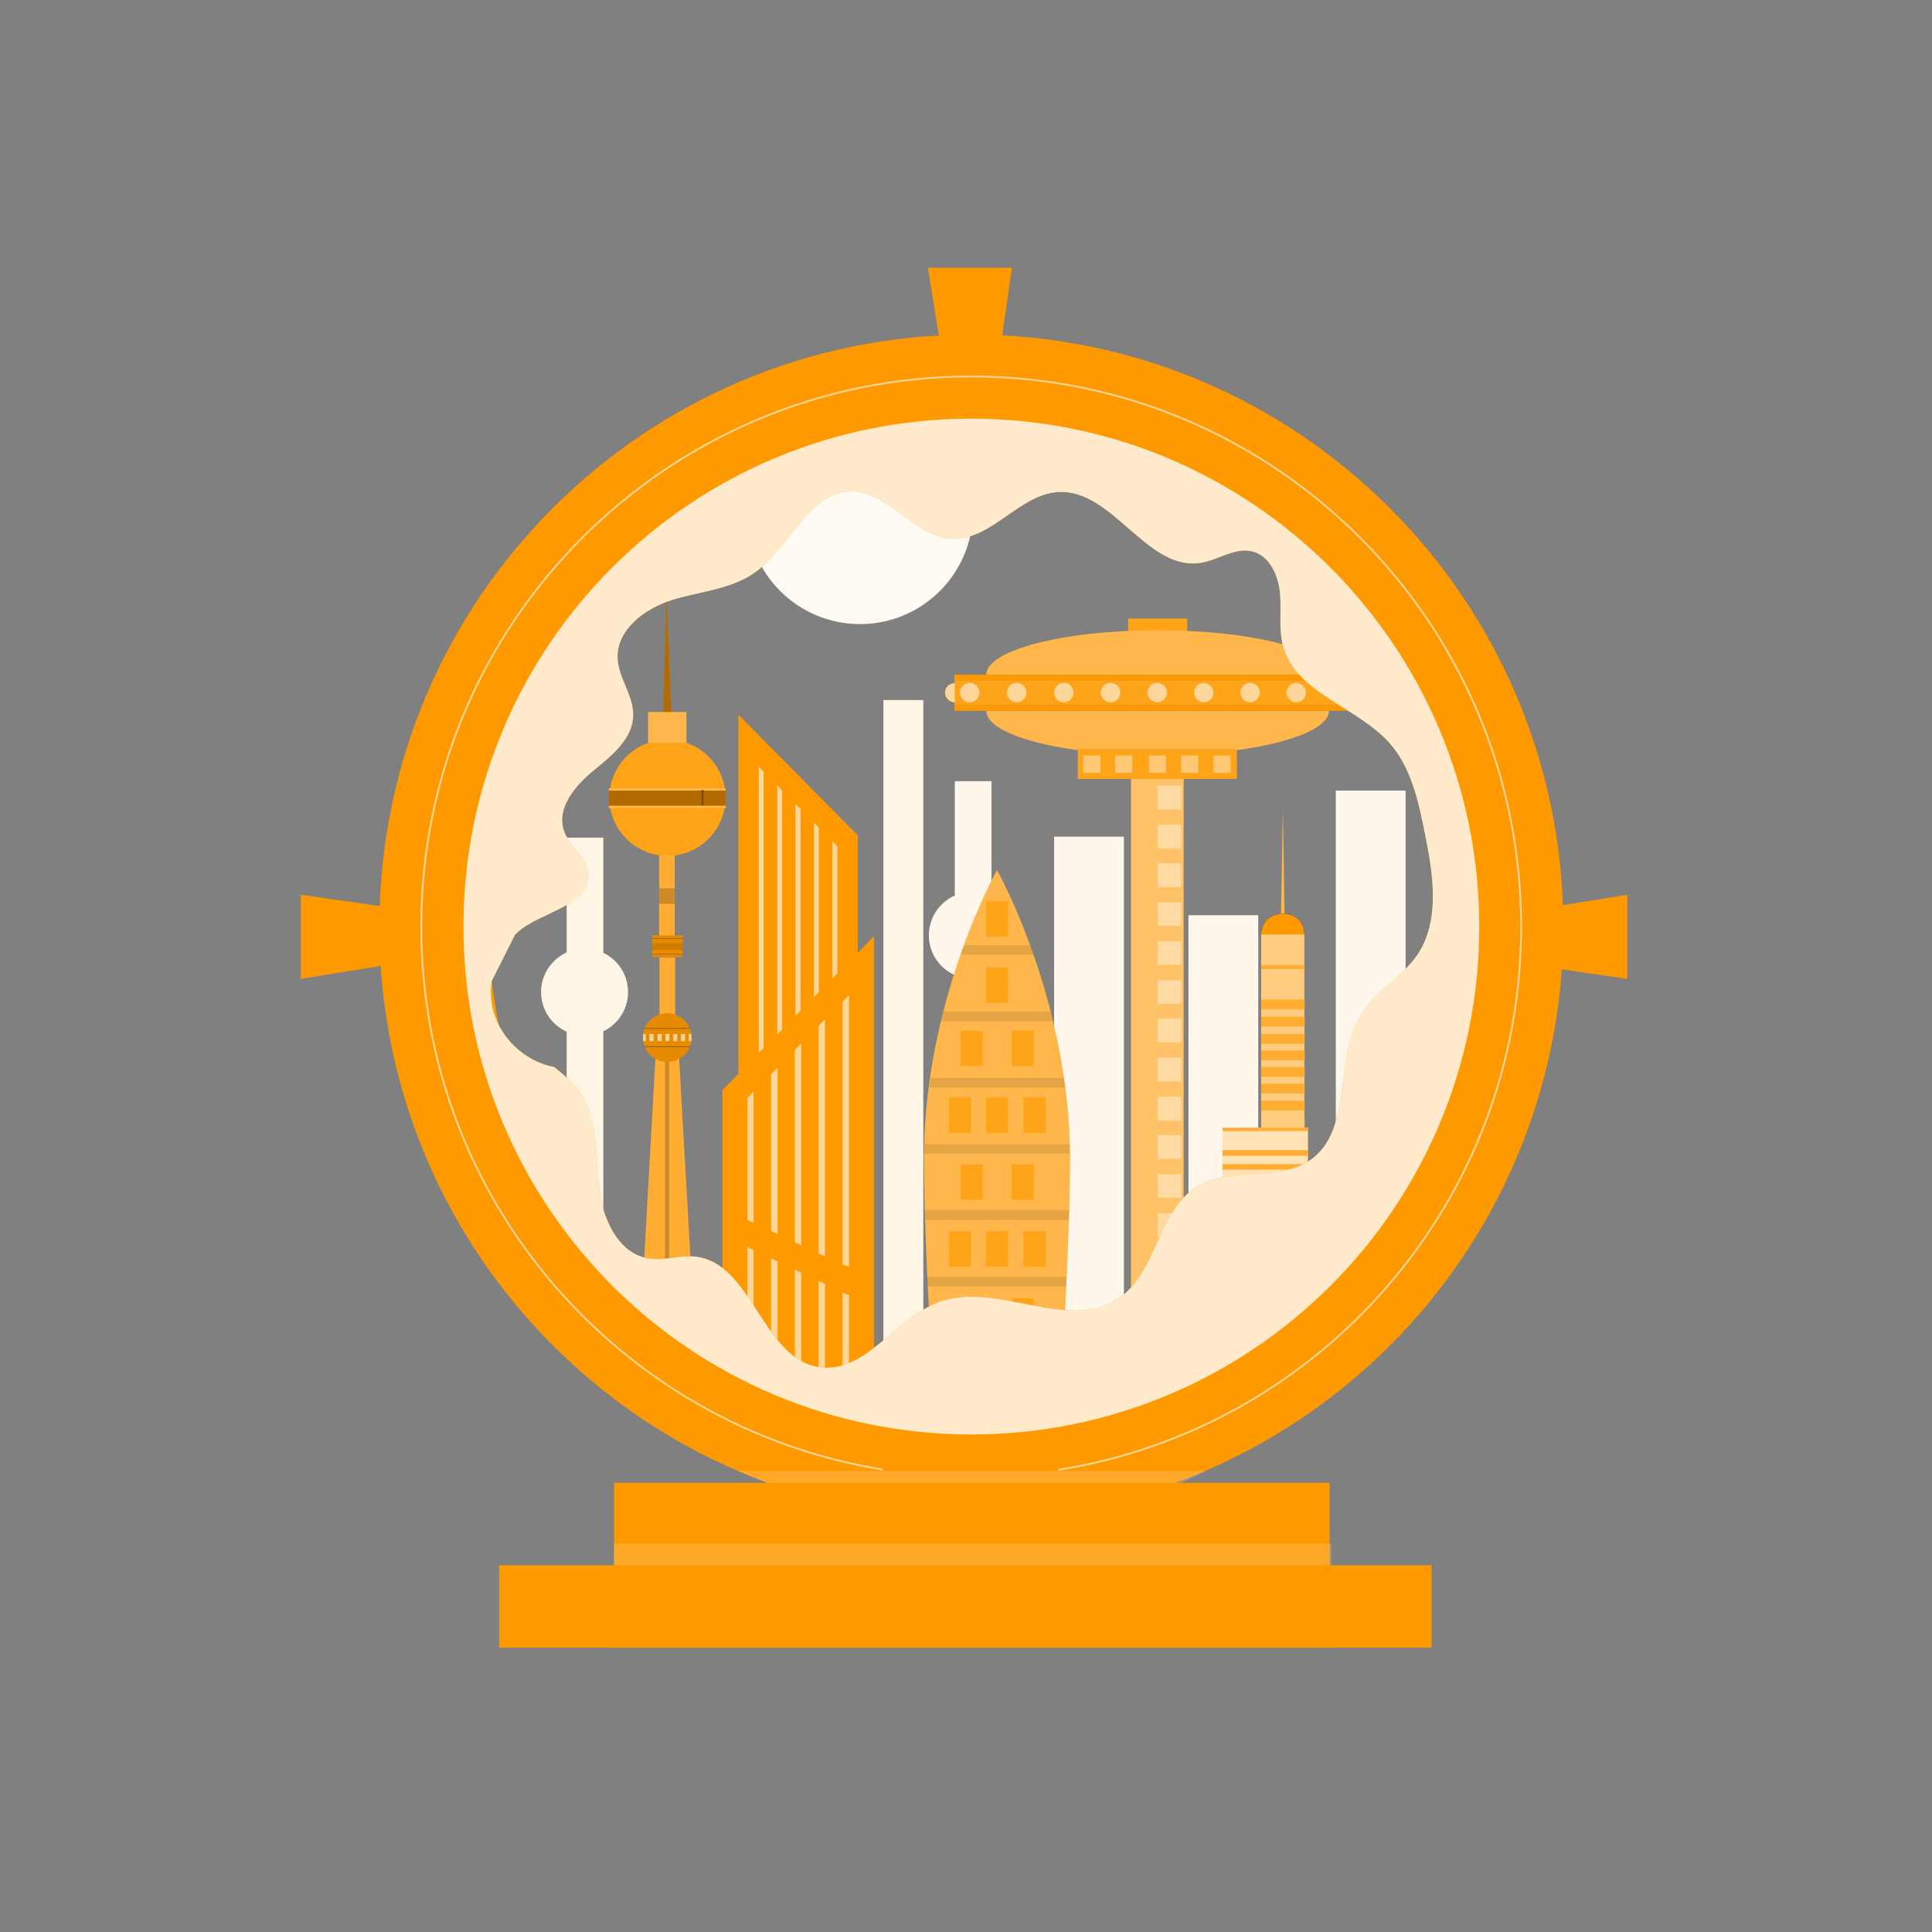 <?xml version="1.0" encoding="utf-8"?>
<!-- Generator: Adobe Illustrator 27.6.1, SVG Export Plug-In . SVG Version: 6.00 Build 0)  -->
<svg version="1.1" id="_圖層_1" xmlns="http://www.w3.org/2000/svg" xmlns:xlink="http://www.w3.org/1999/xlink" x="0px" y="0px"
	 viewBox="0 0 595.3 595.3" style="enable-background:new 0 0 595.3 595.3;" xml:space="preserve">
<rect x="0" y="0" width="595.3" height="595.3" fill="#808080" stroke="none"/>
<style type="text/css">
	.st0{fill:#FFF5E5;}
	.st1{fill:#FFF7EB;}
	.st2{fill:#FFFAF2;}
	.st3{fill:#FF9900;}
	.st4{opacity:0.6;fill:#FFFFFF;}
	.st5{opacity:0.3;fill:#FFFFFF;}
	.st6{opacity:0.1;}
	.st7{opacity:0.1;fill:#FFFFFF;}
	.st8{opacity:0;fill:#FFFFFF;}
	.st9{opacity:0.4;fill:#FFFFFF;}
	.st10{opacity:0.2;fill:#FFFFFF;}
	.st11{opacity:0.7;fill:#FFFFFF;}
	.st12{fill:#1A2E35;}
	.st13{opacity:0.5;fill:#FFFFFF;}
	.st14{opacity:0.2;}
	.st15{opacity:0.3;}
	.st16{opacity:0.5;}
	.st17{opacity:0.6;}
	.st18{opacity:0.4;}
	.st19{opacity:0.8;fill:#FFFFFF;}
	.st20{opacity:0.3;fill:#FFD18C;}
	.st21{fill:none;stroke:#FFD699;stroke-width:0.55;stroke-miterlimit:10;}
</style>
<g id="Layer_1_11_">
</g>
<g>
	<rect x="272.2" y="215.7" class="st0" width="12.3" height="223.2"/>
	<rect x="324.8" y="257.8" class="st1" width="21.5" height="179.8"/>
	<rect x="366.2" y="282" class="st1" width="21.5" height="156.3"/>
	<rect x="411.6" y="243.6" class="st1" width="21.5" height="156.3"/>
	<g>
		<rect x="294.2" y="240.7" class="st1" width="11.3" height="197.6"/>
		<path class="st1" d="M286.2,288.2c0,7.4,6,13.4,13.4,13.4c7.4,0,13.4-6,13.4-13.4c0-7.4-6-13.4-13.4-13.4
			C292.2,274.8,286.2,280.8,286.2,288.2z"/>
	</g>
	<g>
		<rect x="174.6" y="258.1" class="st0" width="11.3" height="136.9"/>
		
			<ellipse transform="matrix(0.671 -0.742 0.742 0.671 -167.415 234.183)" class="st0" cx="180" cy="305.6" rx="13.4" ry="13.4"/>
	</g>
	<circle class="st2" cx="265" cy="157.5" r="34.8"/>
	<g>
		<g>
			<polygon class="st3" points="227.5,333.5 264.3,333.5 264.3,257.4 227.5,220.2 			"/>
			<polygon class="st3" points="232.2,333.7 257.9,333.7 259.6,262.4 232.2,234.7 			"/>
			<polygon class="st3" points="269.3,432.7 222.6,432.7 222.6,335.9 269.3,288.5 			"/>
			<polygon class="st3" points="264.3,391.8 227.5,374.6 227.5,341.2 264.3,303.9 			"/>
			<polygon class="st3" points="264.3,432.4 227.5,432.4 227.5,382.9 264.3,400.4 			"/>
			<polygon class="st4" points="232.2,432.4 230.3,432.4 230.3,384.2 232.2,385.2 			"/>
			<polygon class="st4" points="261.6,432.4 259.6,432.4 259.6,398.2 261.6,399.1 			"/>
			<polygon class="st4" points="246.9,432.4 244.9,432.4 244.9,391.2 246.9,392.2 			"/>
			<polygon class="st4" points="239.6,432.4 237.6,432.4 237.6,387.7 239.6,388.7 			"/>
			<polygon class="st4" points="254.2,432.4 252.2,432.4 252.2,394.7 254.2,395.6 			"/>
			<polygon class="st4" points="232.2,376.8 230.3,375.9 230.3,338.4 232.2,336.3 			"/>
			<polygon class="st4" points="261.6,390.3 259.6,389.6 259.6,308.7 261.6,306.6 			"/>
			<polygon class="st4" points="246.9,383.7 244.9,382.7 244.9,323.5 246.9,321.5 			"/>
			<polygon class="st4" points="239.6,380.2 237.6,379.3 237.6,331 239.6,329 			"/>
			<polygon class="st4" points="254.2,387.1 252.2,386.2 252.2,316.1 254.2,314.1 			"/>
			<polygon class="st4" points="235.3,322.9 233.8,324.5 233.8,236.2 235.3,237.8 			"/>
			<polygon class="st4" points="258,299.9 256.5,301.5 256.5,259.2 258,260.8 			"/>
			<polygon class="st4" points="246.7,311.4 245.1,313 245.1,247.7 246.7,249.3 			"/>
			<polygon class="st4" points="241,317.2 239.5,318.7 239.5,242 241,243.6 			"/>
			<polygon class="st4" points="252.3,305.7 250.8,307.2 250.8,253.5 252.3,255 			"/>
		</g>
		<g>
			<path class="st3" d="M284.7,357.1c0,18.3,1.4,49.5,3.8,81.5h37.4c2.4-32,3.8-63.2,3.8-81.5c0-49.1-22.5-89-22.5-89
				S284.7,308,284.7,357.1z"/>
			<path class="st5" d="M284.7,357.1c0,18.3,1.4,49.5,3.8,81.5h37.4c2.4-32,3.8-63.2,3.8-81.5c0-49.1-22.5-89-22.5-89
				S284.7,308,284.7,357.1z"/>
			<g class="st6">
				<path d="M324.5,314.7c-0.2-1-0.5-2-0.8-3h-33c-0.3,1-0.5,2-0.8,3H324.5z"/>
				<path d="M296,294.2h22.5c-0.4-1-0.7-2.1-1.1-3h-20.3C296.7,292.2,296.3,293.2,296,294.2z"/>
				<path d="M329.7,355.5c0-1,0-2-0.1-3h-44.8c0,1,0,2-0.1,3H329.7z"/>
				<path d="M328.3,335.1c-0.1-1-0.3-2-0.4-3h-41.2c-0.1,1-0.3,2-0.4,3H328.3z"/>
				<path d="M327.4,416.8c0.1-1,0.1-2,0.2-3h-40.8c0.1,1,0.1,2,0.2,3H327.4z"/>
				<path d="M326,437.2c0.1-1,0.1-2,0.2-3h-38.1c0.1,1,0.1,2,0.2,3H326z"/>
				<path d="M328.5,396.4c0-1,0.1-2,0.1-3h-42.9c0,1,0.1,2,0.1,3H328.5z"/>
				<path d="M329.4,375.9c0-1,0.1-2,0.1-3H285c0,1,0.1,2,0.1,3H329.4z"/>
			</g>
			<g>
				<g>
					<rect x="303.8" y="419.5" class="st3" width="6.8" height="10.9"/>
					<rect x="303.8" y="419.5" class="st7" width="6.8" height="10.9"/>
				</g>
				<g>
					<rect x="292.4" y="419.5" class="st3" width="6.8" height="10.9"/>
					<rect x="292.4" y="419.5" class="st7" width="6.8" height="10.9"/>
				</g>
				<g>
					<rect x="315.4" y="419.5" class="st3" width="6.8" height="10.9"/>
					<rect x="315.4" y="419.5" class="st7" width="6.8" height="10.9"/>
				</g>
			</g>
			<g>
				<g>
					<rect x="296" y="400" class="st3" width="6.8" height="10.9"/>
					<rect x="296" y="400" class="st7" width="6.8" height="10.9"/>
				</g>
				<g>
					<rect x="311.7" y="400" class="st3" width="6.8" height="10.9"/>
					<rect x="311.7" y="400" class="st7" width="6.8" height="10.9"/>
				</g>
			</g>
			<g>
				<g>
					<rect x="296" y="358.8" class="st3" width="6.8" height="10.9"/>
					<rect x="296" y="358.8" class="st7" width="6.8" height="10.9"/>
				</g>
				<g>
					<rect x="311.7" y="358.8" class="st3" width="6.8" height="10.9"/>
					<rect x="311.7" y="358.8" class="st7" width="6.8" height="10.9"/>
				</g>
			</g>
			<g>
				<g>
					<rect x="296" y="317.6" class="st3" width="6.8" height="10.9"/>
					<rect x="296" y="317.6" class="st7" width="6.8" height="10.9"/>
				</g>
				<g>
					<rect x="311.7" y="317.6" class="st3" width="6.8" height="10.9"/>
					<rect x="311.7" y="317.6" class="st7" width="6.8" height="10.9"/>
				</g>
			</g>
			<g>
				<rect x="303.8" y="298.1" class="st3" width="6.8" height="10.9"/>
				<rect x="303.8" y="298.1" class="st7" width="6.8" height="10.9"/>
			</g>
			<g>
				<rect x="303.8" y="277.7" class="st3" width="6.8" height="10.9"/>
				<rect x="303.8" y="277.7" class="st7" width="6.8" height="10.9"/>
			</g>
			<g>
				<g>
					<rect x="303.8" y="379.4" class="st3" width="6.8" height="10.9"/>
					<rect x="303.8" y="379.4" class="st7" width="6.8" height="10.9"/>
				</g>
				<g>
					<rect x="292.4" y="379.4" class="st3" width="6.8" height="10.9"/>
					<rect x="292.4" y="379.4" class="st7" width="6.8" height="10.9"/>
				</g>
				<g>
					<rect x="315.4" y="379.4" class="st3" width="6.8" height="10.9"/>
					<rect x="315.4" y="379.4" class="st7" width="6.8" height="10.9"/>
				</g>
			</g>
			<g>
				<g>
					<rect x="303.8" y="338.2" class="st3" width="6.8" height="10.9"/>
					<rect x="303.8" y="338.2" class="st7" width="6.8" height="10.9"/>
				</g>
				<g>
					<rect x="292.4" y="338.2" class="st3" width="6.8" height="10.9"/>
					<rect x="292.4" y="338.2" class="st7" width="6.8" height="10.9"/>
				</g>
				<g>
					<rect x="315.4" y="338.2" class="st3" width="6.8" height="10.9"/>
					<rect x="315.4" y="338.2" class="st7" width="6.8" height="10.9"/>
				</g>
			</g>
		</g>
		<g>
			<g>
				<rect x="347.6" y="190.6" class="st3" width="18.2" height="6.1"/>
				<rect x="347.6" y="190.6" class="st7" width="18.2" height="6.1"/>
			</g>
			<g>
				<path class="st3" d="M356.7,232.7c29.2,0,52.8-6.2,52.8-13.7H303.9C303.9,226.6,327.5,232.7,356.7,232.7z"/>
				<path class="st5" d="M356.7,232.7c29.2,0,52.8-6.2,52.8-13.7H303.9C303.9,226.6,327.5,232.7,356.7,232.7z"/>
			</g>
			<g>
				<path class="st3" d="M356.7,194.2c-29.2,0-52.8,6.2-52.8,13.7h105.6C409.5,200.3,385.8,194.2,356.7,194.2z"/>
				<path class="st5" d="M356.7,194.2c-29.2,0-52.8,6.2-52.8,13.7h105.6C409.5,200.3,385.8,194.2,356.7,194.2z"/>
			</g>
			<g>
				<g>
					<rect x="294.1" y="209.6" class="st3" width="125.1" height="7.7"/>
					<rect x="294.1" y="209.6" class="st7" width="125.1" height="7.7"/>
				</g>
				<g>
					<rect x="294.1" y="207.9" class="st3" width="125.1" height="1.7"/>
					<rect x="294.1" y="207.9" class="st8" width="125.1" height="1.7"/>
				</g>
				<g>
					<rect x="294.1" y="217.3" class="st3" width="125.1" height="1.7"/>
					<rect x="294.1" y="217.3" class="st8" width="125.1" height="1.7"/>
				</g>
				<g>
					<path class="st3" d="M359.6,213.4c0,1.6-1.3,3-3,3c-1.6,0-3-1.3-3-3c0-1.6,1.3-3,3-3C358.3,210.5,359.6,211.8,359.6,213.4z"/>
					<path class="st4" d="M359.6,213.4c0,1.6-1.3,3-3,3c-1.6,0-3-1.3-3-3c0-1.6,1.3-3,3-3C358.3,210.5,359.6,211.8,359.6,213.4z"/>
				</g>
				<g>
					<circle class="st3" cx="413.7" cy="213.4" r="3"/>
					<circle class="st4" cx="413.7" cy="213.4" r="3"/>
				</g>
				<g>
					<path class="st3" d="M301.8,213.4c0,1.6-1.3,3-3,3c-1.6,0-3-1.3-3-3c0-1.6,1.3-3,3-3C300.5,210.5,301.8,211.8,301.8,213.4z"/>
					<path class="st4" d="M301.8,213.4c0,1.6-1.3,3-3,3c-1.6,0-3-1.3-3-3c0-1.6,1.3-3,3-3C300.5,210.5,301.8,211.8,301.8,213.4z"/>
				</g>
				<g>
					<circle class="st3" cx="327.8" cy="213.4" r="3"/>
					<circle class="st4" cx="327.8" cy="213.4" r="3"/>
				</g>
				<g>
					<circle class="st3" cx="385.2" cy="213.4" r="3"/>
					<circle class="st4" cx="385.2" cy="213.4" r="3"/>
				</g>
				<g>
					<path class="st3" d="M373.9,213.4c0,1.6-1.3,3-3,3c-1.6,0-3-1.3-3-3c0-1.6,1.3-3,3-3C372.5,210.5,373.9,211.8,373.9,213.4z"/>
					<path class="st4" d="M373.9,213.4c0,1.6-1.3,3-3,3c-1.6,0-3-1.3-3-3c0-1.6,1.3-3,3-3C372.5,210.5,373.9,211.8,373.9,213.4z"/>
				</g>
				<g>
					<path class="st3" d="M402.4,213.4c0,1.6-1.3,3-3,3c-1.6,0-3-1.3-3-3c0-1.6,1.3-3,3-3C401.1,210.5,402.4,211.8,402.4,213.4z"/>
					<path class="st4" d="M402.4,213.4c0,1.6-1.3,3-3,3c-1.6,0-3-1.3-3-3c0-1.6,1.3-3,3-3C401.1,210.5,402.4,211.8,402.4,213.4z"/>
				</g>
				<g>
					<circle class="st3" cx="342.2" cy="213.4" r="3"/>
					<circle class="st4" cx="342.2" cy="213.4" r="3"/>
				</g>
				<g>
					<path class="st3" d="M316.3,213.4c0,1.6-1.3,3-3,3c-1.6,0-3-1.3-3-3c0-1.6,1.3-3,3-3C315,210.5,316.3,211.8,316.3,213.4z"/>
					<path class="st4" d="M316.3,213.4c0,1.6-1.3,3-3,3c-1.6,0-3-1.3-3-3c0-1.6,1.3-3,3-3C315,210.5,316.3,211.8,316.3,213.4z"/>
				</g>
				<g>
					<path class="st3" d="M291.2,213.4c0,1.6,1.3,3,3,3v-5.9C292.5,210.5,291.2,211.8,291.2,213.4z"/>
					<path class="st4" d="M291.2,213.4c0,1.6,1.3,3,3,3v-5.9C292.5,210.5,291.2,211.8,291.2,213.4z"/>
				</g>
				<g>
					<path class="st3" d="M422.3,213.4c0,1.6-1.3,3-3,3v-5.9C421,210.5,422.3,211.8,422.3,213.4z"/>
					<path class="st4" d="M422.3,213.4c0,1.6-1.3,3-3,3v-5.9C421,210.5,422.3,211.8,422.3,213.4z"/>
				</g>
			</g>
			<g>
				<rect x="348.5" y="240" class="st3" width="16.2" height="203"/>
				<rect x="348.5" y="240" class="st9" width="16.2" height="203"/>
				<rect x="356.7" y="242.1" class="st9" width="7.3" height="7.3"/>
				<rect x="356.7" y="433.6" class="st9" width="7.3" height="7.3"/>
				<rect x="356.7" y="337.9" class="st9" width="7.3" height="7.3"/>
				<rect x="356.7" y="290" class="st9" width="7.3" height="7.3"/>
				<rect x="356.7" y="385.7" class="st9" width="7.3" height="7.3"/>
				<rect x="356.7" y="409.7" class="st9" width="7.3" height="7.3"/>
				<rect x="356.7" y="361.8" class="st9" width="7.3" height="7.3"/>
				<rect x="356.7" y="313.9" class="st9" width="7.3" height="7.3"/>
				<rect x="356.7" y="266" class="st9" width="7.3" height="7.3"/>
				<rect x="356.7" y="254.1" class="st9" width="7.3" height="7.3"/>
				<rect x="356.7" y="278" class="st9" width="7.3" height="7.3"/>
				<rect x="356.7" y="302" class="st9" width="7.3" height="7.3"/>
				<rect x="356.7" y="325.9" class="st9" width="7.3" height="7.3"/>
				<rect x="356.7" y="349.8" class="st9" width="7.3" height="7.3"/>
				<rect x="356.7" y="373.8" class="st9" width="7.3" height="7.3"/>
				<rect x="356.7" y="397.7" class="st9" width="7.3" height="7.3"/>
				<rect x="356.7" y="421.6" class="st9" width="7.3" height="7.3"/>
			</g>
			<g>
				<rect x="332.1" y="230.8" class="st3" width="49" height="9.2"/>
				<rect x="332.1" y="230.8" class="st7" width="49" height="9.2"/>
				<rect x="354" y="232.8" class="st9" width="5.3" height="5.3"/>
				<rect x="373.9" y="232.8" class="st9" width="5.3" height="5.3"/>
				<rect x="333.8" y="232.8" class="st9" width="5.3" height="5.3"/>
				<rect x="343.6" y="232.8" class="st9" width="5.3" height="5.3"/>
				<rect x="363.9" y="232.8" class="st9" width="5.3" height="5.3"/>
			</g>
		</g>
		<g>
			<g>
				<rect x="388.6" y="344.5" class="st3" width="13.4" height="3"/>
				<rect x="388.6" y="344.5" class="st10" width="13.4" height="3"/>
			</g>
			<g>
				<g>
					<g>
						<rect x="376.7" y="379.9" class="st3" width="26.3" height="33"/>
						<rect x="376.7" y="379.9" class="st11" width="26.3" height="33"/>
					</g>
					<g>
						<rect x="376.7" y="410.9" class="st3" width="26.3" height="2"/>
						<rect x="376.7" y="410.9" class="st10" width="26.3" height="2"/>
					</g>
					<g>
						<rect x="376.7" y="403.6" class="st3" width="26.3" height="1.7"/>
						<rect x="376.7" y="403.6" class="st10" width="26.3" height="1.7"/>
					</g>
					<g>
						<rect x="376.7" y="399.4" class="st3" width="26.3" height="1.7"/>
						<rect x="376.7" y="399.4" class="st10" width="26.3" height="1.7"/>
					</g>
					<g>
						<rect x="376.7" y="395.2" class="st3" width="26.3" height="1.7"/>
						<rect x="376.7" y="395.2" class="st10" width="26.3" height="1.7"/>
					</g>
					<g>
						<rect x="376.7" y="391.1" class="st3" width="26.3" height="1.7"/>
						<rect x="376.7" y="391.1" class="st10" width="26.3" height="1.7"/>
					</g>
					<g>
						<rect x="376.7" y="386.8" class="st3" width="26.3" height="1.7"/>
						<rect x="376.7" y="386.8" class="st10" width="26.3" height="1.7"/>
					</g>
					<g>
						<rect x="376.7" y="379.9" class="st3" width="26.3" height="1"/>
						<rect x="376.7" y="379.9" class="st10" width="26.3" height="1"/>
					</g>
				</g>
				<g>
					<g>
						<rect x="376.7" y="347.5" class="st3" width="26.3" height="33"/>
						<rect x="376.7" y="347.5" class="st11" width="26.3" height="33"/>
					</g>
					<g>
						<rect x="376.7" y="378.5" class="st3" width="26.3" height="2"/>
						<rect x="376.7" y="378.5" class="st10" width="26.3" height="2"/>
					</g>
					<g>
						<rect x="376.7" y="371.2" class="st3" width="26.3" height="1.7"/>
						<rect x="376.7" y="371.2" class="st10" width="26.3" height="1.7"/>
					</g>
					<g>
						<rect x="376.7" y="367.1" class="st3" width="26.3" height="1.7"/>
						<rect x="376.7" y="367.1" class="st10" width="26.3" height="1.7"/>
					</g>
					<g>
						<rect x="376.7" y="362.8" class="st3" width="26.3" height="1.7"/>
						<rect x="376.7" y="362.8" class="st10" width="26.3" height="1.7"/>
					</g>
					<g>
						<rect x="376.7" y="358.7" class="st3" width="26.3" height="1.7"/>
						<rect x="376.7" y="358.7" class="st10" width="26.3" height="1.7"/>
					</g>
					<g>
						<rect x="376.7" y="354.4" class="st3" width="26.3" height="1.7"/>
						<rect x="376.7" y="354.4" class="st10" width="26.3" height="1.7"/>
					</g>
					<g>
						<rect x="376.7" y="347.5" class="st3" width="26.3" height="1"/>
						<rect x="376.7" y="347.5" class="st10" width="26.3" height="1"/>
					</g>
				</g>
			</g>
			<g>
				<g>
					<polygon class="st3" points="395.8,282.1 394.7,282.1 395.3,250 					"/>
					<polygon class="st5" points="395.8,282.1 394.7,282.1 395.3,250 					"/>
				</g>
				<rect x="388.6" y="287.9" class="st3" width="13.3" height="59.6"/>
				<g>
					<path class="st12" d="M401.9,287.9h-13.3c0,0,0-6.3,6.7-6.3S401.9,287.9,401.9,287.9z"/>
					<path class="st3" d="M401.9,287.9h-13.3c0,0,0-6.3,6.7-6.3S401.9,287.9,401.9,287.9z"/>
				</g>
				<rect x="388.6" y="287.9" class="st13" width="13.3" height="59.6"/>
				<g>
					<rect x="388.6" y="339.2" class="st3" width="13.4" height="3"/>
					<rect x="388.6" y="339.2" class="st10" width="13.4" height="3"/>
				</g>
				<g>
					<rect x="388.6" y="333.9" class="st3" width="13.4" height="3"/>
					<rect x="388.6" y="333.9" class="st10" width="13.4" height="3"/>
				</g>
				<g>
					<rect x="388.6" y="328.8" class="st3" width="13.4" height="3"/>
					<rect x="388.6" y="328.8" class="st10" width="13.4" height="3"/>
				</g>
				<g>
					<rect x="388.6" y="323.7" class="st3" width="13.4" height="3"/>
					<rect x="388.6" y="323.7" class="st10" width="13.4" height="3"/>
				</g>
				<g>
					<rect x="388.6" y="318.6" class="st3" width="13.4" height="3"/>
					<rect x="388.6" y="318.6" class="st10" width="13.4" height="3"/>
				</g>
				<g>
					<rect x="388.6" y="313.3" class="st3" width="13.4" height="3"/>
					<rect x="388.6" y="313.3" class="st10" width="13.4" height="3"/>
				</g>
				<g>
					<rect x="388.6" y="308" class="st3" width="13.4" height="3"/>
					<rect x="388.6" y="308" class="st10" width="13.4" height="3"/>
				</g>
				<g>
					<rect x="388.6" y="297.4" class="st3" width="13.4" height="1.2"/>
					<rect x="388.6" y="297.4" class="st10" width="13.4" height="1.2"/>
				</g>
			</g>
		</g>
	</g>
	<g>
		<g>
			<g>
				<rect x="203.1" y="260.1" class="st3" width="4.8" height="30.3"/>
				<rect x="203.1" y="260.1" class="st10" width="4.8" height="30.3"/>
			</g>
			<rect x="203.1" y="273.7" class="st14" width="4.8" height="4.8"/>
		</g>
		<g>
			<polygon class="st3" points="214.9,425.5 196.4,425.5 202,325.3 209.2,325.3 			"/>
			<polygon class="st10" points="214.9,425.5 196.4,425.5 202,325.3 209.2,325.3 			"/>
		</g>
		<g>
			<rect x="203.2" y="295" class="st3" width="4.8" height="30.3"/>
			<rect x="203.2" y="295" class="st10" width="4.8" height="30.3"/>
		</g>
		<g>
			<polygon class="st3" points="207,223.3 204.3,223.3 205.3,182.4 			"/>
			<polygon class="st15" points="207,223.3 204.3,223.3 205.3,182.4 			"/>
		</g>
		<g>
			
				<ellipse transform="matrix(0.97 -0.243 0.243 0.97 -53.516 57.234)" class="st3" cx="205.6" cy="245.9" rx="17.9" ry="17.9"/>
			
				<ellipse transform="matrix(0.97 -0.243 0.243 0.97 -53.516 57.234)" class="st7" cx="205.6" cy="245.9" rx="17.9" ry="17.9"/>
		</g>
		<g>
			<rect x="187.6" y="243.5" class="st3" width="36" height="4.8"/>
			<rect x="187.6" y="243.5" class="st15" width="36" height="4.8"/>
		</g>
		<g>
			<rect x="187.6" y="242.9" class="st3" width="36" height="0.7"/>
			<rect x="187.6" y="242.9" class="st5" width="36" height="0.7"/>
		</g>
		<g>
			<rect x="216.1" y="244.4" class="st3" width="0.7" height="3.9"/>
			<rect x="216.1" y="244.4" class="st16" width="0.7" height="3.9"/>
		</g>
		<g>
			<rect x="216.1" y="243.5" class="st3" width="0.7" height="0.8"/>
			<rect x="216.1" y="243.5" class="st17" width="0.7" height="0.8"/>
		</g>
		<g>
			<rect x="187.6" y="248.3" class="st3" width="36" height="0.7"/>
			<rect x="187.6" y="248.3" class="st5" width="36" height="0.7"/>
		</g>
		<g>
			<g>
				<path class="st3" d="M213.1,319.7c0,4.1-3.3,7.5-7.5,7.5c-4.1,0-7.5-3.3-7.5-7.5s3.3-7.5,7.5-7.5
					C209.7,312.2,213.1,315.6,213.1,319.7z"/>
				<path class="st6" d="M213.1,319.7c0,4.1-3.3,7.5-7.5,7.5c-4.1,0-7.5-3.3-7.5-7.5s3.3-7.5,7.5-7.5
					C209.7,312.2,213.1,315.6,213.1,319.7z"/>
			</g>
			<rect x="205" y="318.6" class="st4" width="1.3" height="2.2"/>
			<rect x="207.4" y="318.6" class="st4" width="1.3" height="2.2"/>
			<rect x="209.8" y="318.6" class="st4" width="1.3" height="2.2"/>
			<rect x="202.6" y="318.6" class="st4" width="1.3" height="2.2"/>
			<rect x="200.1" y="318.6" class="st4" width="1.3" height="2.2"/>
			<path class="st4" d="M199,320.8h-0.8c-0.1-0.7-0.1-1.4,0-2.2h0.8V320.8z"/>
			<path class="st4" d="M213,320.8h-0.8v-2.2h0.8C213.1,319.4,213.1,320.1,213,320.8z"/>
			<polygon class="st18" points="212.6,317 198.7,317 198.7,316.8 212.5,316.8 			"/>
			<polygon class="st18" points="212.5,322.6 198.7,322.6 198.6,322.4 212.6,322.4 			"/>
		</g>
		<g>
			<g>
				<rect x="201" y="288.2" class="st3" width="9.3" height="6.7"/>
				<rect x="201" y="288.2" class="st6" width="9.3" height="6.7"/>
			</g>
			<rect x="201" y="289.1" class="st15" width="9.3" height="0.2"/>
			<rect x="201" y="293.9" class="st15" width="9.3" height="0.2"/>
			<rect x="201" y="290.6" class="st6" width="9.3" height="2.1"/>
		</g>
		<g>
			<rect x="199.7" y="219.4" class="st3" width="11.8" height="9.5"/>
			<rect x="199.7" y="219.4" class="st5" width="11.8" height="9.5"/>
		</g>
		<g>
			<g>
				<rect x="194" y="425.5" class="st3" width="23.2" height="6.3"/>
				<rect x="194" y="425.5" class="st6" width="23.2" height="6.3"/>
			</g>
			<rect x="194" y="429.8" class="st6" width="23.2" height="0.8"/>
			<rect x="194" y="427.5" class="st6" width="23.2" height="0.4"/>
		</g>
		<rect x="204.9" y="327.2" class="st14" width="1.3" height="98.4"/>
	</g>
	<path class="st3" d="M299.3,103.1c-100.7,0-182.4,81.7-182.4,182.4S198.5,468,299.3,468s182.4-81.7,182.4-182.4
		S400,103.1,299.3,103.1z M299.3,434.2c-82.1,0-148.7-66.6-148.7-148.7s66.6-148.7,148.7-148.7c82.1,0,148.7,66.6,148.7,148.7
		S381.4,434.2,299.3,434.2z"/>
	<rect x="189.2" y="456.9" class="st3" width="220.5" height="50.8"/>
	<rect x="153.8" y="482.3" class="st3" width="287.3" height="25.4"/>
	<g>
		<path class="st3" d="M299.3,129c-86.4,0-156.5,70.1-156.5,156.5s70.1,156.5,156.5,156.5S455.8,372,455.8,285.6
			S385.7,129,299.3,129z M419.5,312.5c-8.7,13.8-2.4,35.5-15.7,44.9c-9.8,6.9-24.4,1.9-34.8,8.1c-12.2,7.3-12.5,26.4-24.2,34.5
			c-15.5,10.7-37.4-5.2-55.2,1.1c-13.7,4.9-23.1,22.5-37.5,20.1c-17.3-2.9-20.4-32.2-37.9-34c-4.7-0.5-9.5,1.3-14.2,0.6
			c-9.7-1.5-14.5-12.6-15.5-22.3c-1-9.7-0.2-20.3-5.6-28.5c-2.1-3.2-5-5.7-8.1-8.2c-9.2-1.7-17.2-9.3-19.1-18.6
			c-0.5-2.6-0.6-5.2-0.2-7.9l7.2-14.3c1.4-1.4,3-2.6,4.7-3.5c7.2-4.1,18.4-6.9,17.7-15.2c-0.4-5.2-5.8-8.6-7.4-13.5
			c-2.2-6.9,3.5-13.7,9.1-18.3c5.6-4.6,12.2-9.8,12.3-17.1c0.1-6.1-4.5-11.4-4.8-17.5c-0.4-8.9,8.5-15.5,17-18.1
			c8.5-2.6,18-3.2,25.3-8.4c10.8-7.7,16.2-24.8,29.5-25c11.8-0.2,19.7,14.1,31.5,14.6c12,0.4,20.5-13.7,32.5-14.4
			c16.9-0.9,27.3,24.6,44,21.8c5.4-0.9,10.4-4.8,15.7-3.5c5.4,1.3,8.1,7.4,8.6,12.9c0.5,5.5-0.5,11.2,1,16.5
			c4.1,14.4,22.7,18.4,32.7,29.6c6.8,7.6,9,18.2,11,28.2c2.5,12.4,4.7,26.4-2.3,37C432,301.1,423.9,305.3,419.5,312.5z"/>
		<path class="st19" d="M299.3,129c-86.4,0-156.5,70.1-156.5,156.5s70.1,156.5,156.5,156.5S455.8,372,455.8,285.6
			S385.7,129,299.3,129z M419.5,312.5c-8.7,13.8-2.4,35.5-15.7,44.9c-9.8,6.9-24.4,1.9-34.8,8.1c-12.2,7.3-12.5,26.4-24.2,34.5
			c-15.5,10.7-37.4-5.2-55.2,1.1c-13.7,4.9-23.1,22.5-37.5,20.1c-17.3-2.9-20.4-32.2-37.9-34c-4.7-0.5-9.5,1.3-14.2,0.6
			c-9.7-1.5-14.5-12.6-15.5-22.3c-1-9.7-0.2-20.3-5.6-28.5c-2.1-3.2-5-5.7-8.1-8.2c-9.2-1.7-17.2-9.3-19.1-18.6
			c-0.5-2.6-0.6-5.2-0.2-7.9l7.2-14.3c1.4-1.4,3-2.6,4.7-3.5c7.2-4.1,18.4-6.9,17.7-15.2c-0.4-5.2-5.8-8.6-7.4-13.5
			c-2.2-6.9,3.5-13.7,9.1-18.3c5.6-4.6,12.2-9.8,12.3-17.1c0.1-6.1-4.5-11.4-4.8-17.5c-0.4-8.9,8.5-15.5,17-18.1
			c8.5-2.6,18-3.2,25.3-8.4c10.8-7.7,16.2-24.8,29.5-25c11.8-0.2,19.7,14.1,31.5,14.6c12,0.4,20.5-13.7,32.5-14.4
			c16.9-0.9,27.3,24.6,44,21.8c5.4-0.9,10.4-4.8,15.7-3.5c5.4,1.3,8.1,7.4,8.6,12.9c0.5,5.5-0.5,11.2,1,16.5
			c4.1,14.4,22.7,18.4,32.7,29.6c6.8,7.6,9,18.2,11,28.2c2.5,12.4,4.7,26.4-2.3,37C432,301.1,423.9,305.3,419.5,312.5z"/>
	</g>
	<rect x="189.2" y="475.7" class="st20" width="221" height="6.6"/>
	<path class="st21" d="M271.9,452.8c-80.6-13.1-142.1-83-142.1-167.3c0-93.6,75.9-169.5,169.5-169.5S468.7,192,468.7,285.6
		c0,84.4-61.8,154.5-142.6,167.3"/>
	<polygon class="st3" points="307.7,111 290.5,111 285.9,82.5 311.8,82.5 	"/>
	<polygon class="st3" points="121.3,279.8 121.3,297 92.7,301.6 92.7,275.7 	"/>
	<polygon class="st3" points="472.9,297.5 472.9,280.3 501.4,275.7 501.4,301.6 	"/>
</g>
<polyline class="st20" points="364,456.9 371.6,453.2 227.5,453.2 236.2,456.9 "/>
</svg>
